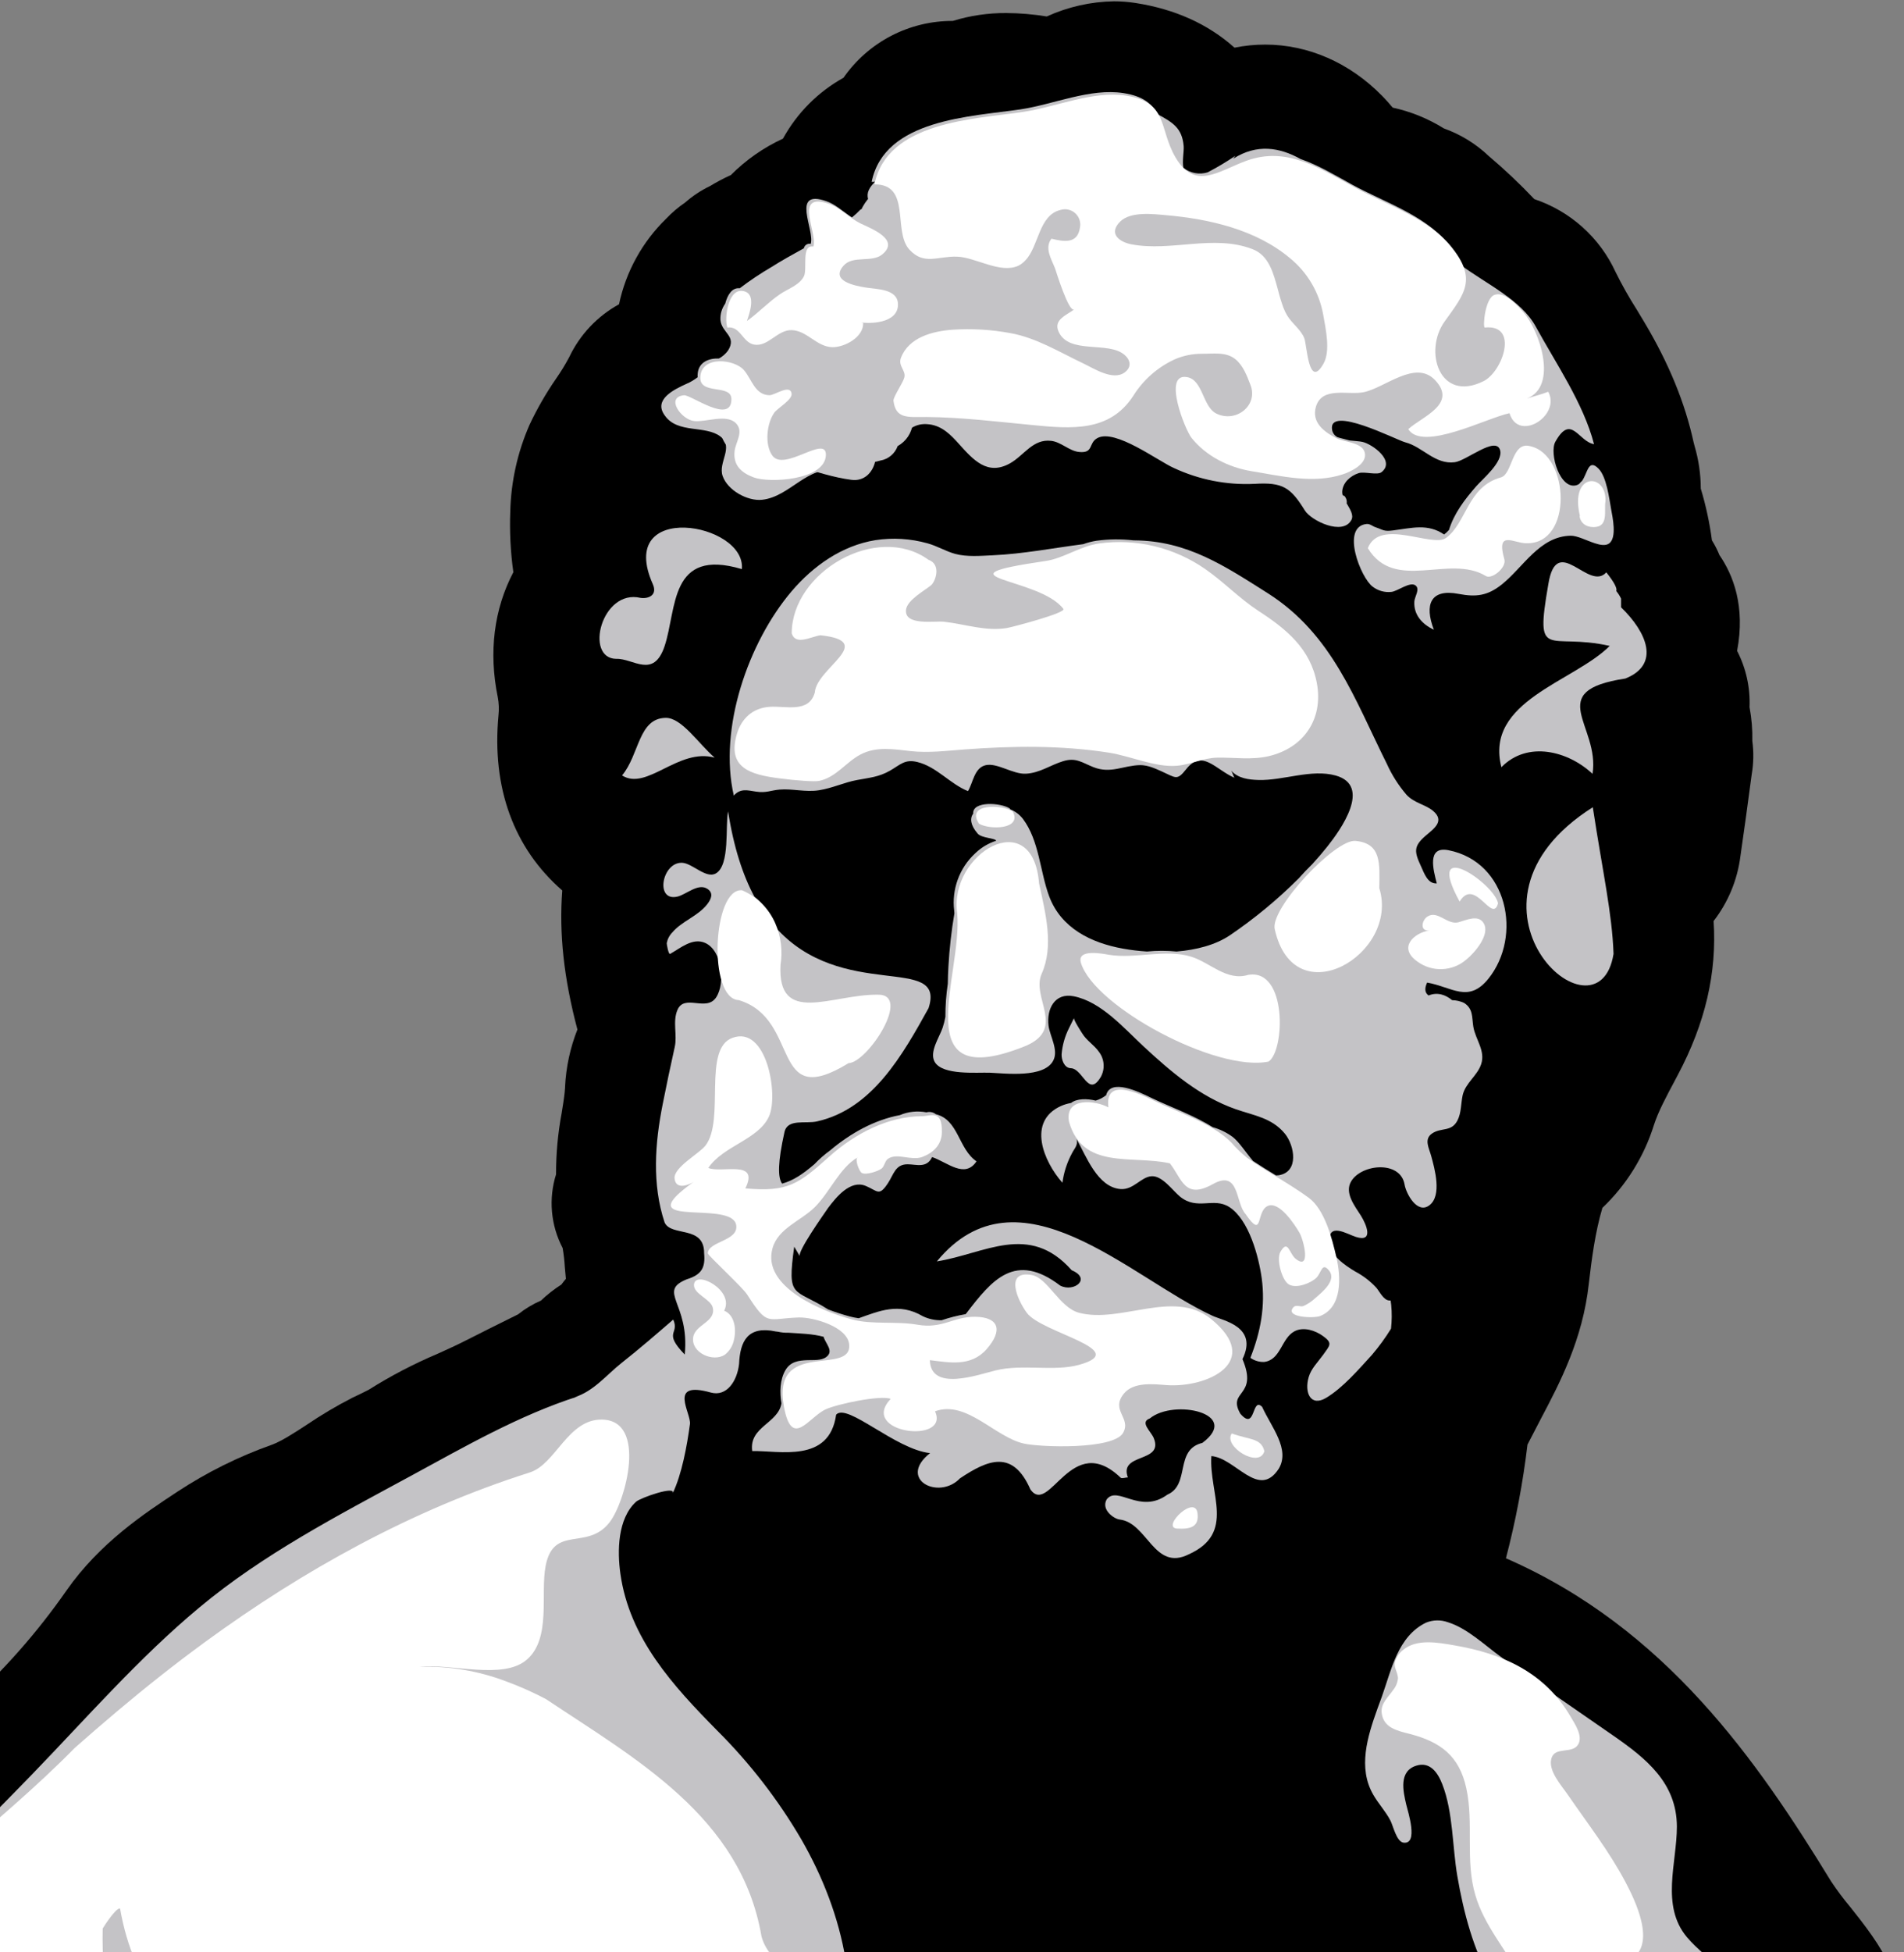 <svg width="360" height="369" viewBox="0 0 360 369" fill="none" xmlns="http://www.w3.org/2000/svg">
<rect x="0" y="0" width="360" height="369" fill="#808080" stroke="none"/>
<g clip-path="url(#clip0)">
<path d="M87.277 431.5C82.859 431.5 78.428 431.339 74.145 431.171C69.992 431.017 65.703 430.855 61.556 430.855C59.034 430.855 56.77 430.914 54.622 431.036C52.894 431.133 51.152 431.178 49.462 431.178C19.955 431.178 -3.516 416.844 -26.218 402.98C-29.063 401.247 -32.023 399.448 -34.913 397.702C-46.367 390.863 -49.36 382.962 -49.915 377.541C-50.469 372.121 -48.999 364.007 -39.311 355.164C-35.945 351.51 -32.526 348.036 -29.218 344.678L-28.94 344.401C-27.734 343.176 -26.522 341.951 -25.322 340.714C-19.988 335.242 -13.351 328.43 -6.437 322.171C0.693 315.734 7.065 308.505 12.557 300.625C18.858 291.602 27.346 286.008 33.538 281.934C39.118 278.265 45.121 275.283 51.416 273.053C53.171 272.408 55.467 270.933 57.898 269.347C60.688 267.454 63.589 265.733 66.586 264.191L68.128 263.456C68.631 263.211 69.418 262.812 69.708 262.67C73.846 260.058 78.19 257.788 82.698 255.883C84.581 255.026 86.335 254.24 87.922 253.428C90.869 251.926 93.83 250.456 96.693 249.038L97.983 248.394C99.291 247.347 100.734 246.48 102.272 245.816C103.461 244.681 104.757 243.664 106.142 242.78C106.413 242.411 106.697 242.05 106.994 241.697C106.916 240.898 106.852 240.138 106.787 239.416C106.72 238.23 106.584 237.048 106.381 235.877C105.268 233.753 104.585 231.429 104.371 229.041C104.157 226.652 104.417 224.244 105.136 221.956C105.126 218.064 105.482 214.18 106.2 210.355C106.432 208.937 106.645 207.603 106.761 206.488L106.839 205.572V205.405C107.019 201.692 107.808 198.034 109.174 194.577C106.594 184.858 105.697 176.447 106.31 168.3C97.138 160.315 92.972 148.907 94.249 135.237C94.38 134.074 94.334 132.899 94.114 131.75C92.372 123.249 93.398 115.128 97.061 108.141C96.528 104.333 96.334 100.486 96.481 96.643C96.62 90.994 97.862 85.427 100.138 80.253C101.576 77.2 103.265 74.27 105.188 71.495C106.079 70.218 106.891 68.888 107.619 67.511C109.629 63.27 112.926 59.769 117.042 57.508C118.342 51.342 121.452 45.703 125.975 41.312C127.052 40.173 128.25 39.155 129.548 38.276C130.96 37.03 132.538 35.984 134.237 35.17C135.486 34.413 136.779 33.728 138.107 33.12H138.152C141.008 30.243 144.357 27.901 148.039 26.204C150.692 21.369 154.659 17.381 159.481 14.7C161.797 11.368 164.888 8.65 168.49 6.778C172.091 4.906 176.093 3.938 180.152 3.956C183.429 2.944 186.842 2.442 190.272 2.467C192.835 2.48 195.393 2.695 197.921 3.112C201.912 1.294 206.236 0.319 210.621 0.25C211.973 0.25 213.322 0.353 214.658 0.559C222.134 1.713 228.428 4.549 233.408 9.009C235.318 8.623 237.263 8.428 239.212 8.429C247.332 8.429 255.175 11.851 261.303 18.097C262.16 18.967 262.857 19.785 263.321 20.34C266.748 21.084 270.021 22.414 272.996 24.271C276.17 25.402 279.07 27.187 281.509 29.511C284.519 32.059 287.387 34.77 290.1 37.632C293.472 38.759 296.575 40.565 299.22 42.938C301.865 45.312 303.994 48.202 305.476 51.431C306.678 53.866 308.013 56.233 309.475 58.52C309.972 59.345 310.469 60.164 310.959 60.989C315.557 68.723 318.589 76.122 320.227 83.624C320.259 83.772 320.324 84.011 320.395 84.269C321.171 86.891 321.569 89.61 321.575 92.344C322.541 95.541 323.247 98.811 323.684 102.122C324.237 103.013 324.714 103.948 325.109 104.919C327.689 108.664 330.043 114.587 328.444 123.017C330.137 126.298 330.946 129.963 330.792 133.651C331.191 135.758 331.368 137.901 331.32 140.045C331.603 142.144 331.564 144.274 331.204 146.361C330.443 152.11 329.747 157.176 329.069 161.829C328.506 166.291 326.756 170.52 324 174.075C324.645 183.833 322.439 193.378 317.221 203.188L316.667 204.238C315.061 207.242 313.545 210.078 312.732 212.578C310.873 218.56 307.513 223.966 302.974 228.285C301.62 232.848 300.949 237.901 300.394 242.709C299.253 253.118 294.905 261.4 291.41 268.019C290.829 269.128 290.249 270.236 289.681 271.351L289.101 272.466C289.023 272.615 288.914 272.821 288.81 273.027C287.946 280.275 286.584 287.454 284.734 294.515C314.977 307.721 332.301 332.844 346.232 355.609C347.353 357.289 348.565 358.907 349.863 360.455C354.984 366.9 362.73 376.568 357.803 386.88C357.667 387.158 357.525 387.441 357.364 387.731C353.049 395.601 342.472 398.159 333.133 400.409C329.811 401.214 326.683 401.968 324.748 402.781C322.259 403.838 319.711 405.004 317.247 406.126C309.243 409.793 300.994 413.563 291.784 415.316C288.868 415.879 285.905 416.16 282.935 416.154C273.531 416.154 264.927 413.479 256.601 410.888C249.59 408.704 242.966 406.648 236.129 406.19C233.62 406.022 231.034 405.939 228.435 405.939C210.408 405.939 192.568 409.948 177.482 413.866C172.323 415.207 167.124 416.625 162.087 417.997C140.977 423.753 119.145 429.702 96.087 431.21C93.365 431.429 90.482 431.5 87.277 431.5Z" fill="black"/>
<path d="M273.858 160.688C269.724 159.876 271.02 164.426 271.659 166.966C269.924 167.069 269.279 165.032 268.666 163.705C267.376 160.946 267.267 159.921 269.556 157.949C271.117 156.608 273.226 155.197 270.982 153.276C269.53 152.039 267.428 151.813 265.938 150.215C264.422 148.447 263.167 146.472 262.21 144.35C256.128 132.156 251.891 119.858 239.714 112.124C231.548 106.968 224.524 102.205 214.482 102.128C214.431 102.125 214.379 102.125 214.328 102.128C211.999 101.861 209.646 101.885 207.323 102.199C206.47 102.33 205.631 102.546 204.821 102.843C199.106 103.584 193.424 104.693 187.671 104.951C185.407 105.054 182.808 105.286 180.608 104.687C178.841 104.21 177.177 103.178 175.371 102.689C172.164 101.789 168.802 101.584 165.51 102.089C159.17 103.12 153.752 106.962 149.669 111.757C141.465 121.425 135.828 137.692 138.744 150.363C140.033 148.926 141.362 149.383 142.994 149.622C144.877 149.899 145.709 149.377 147.386 149.235C149.837 149.029 152.301 149.751 154.842 149.358C157.383 148.965 159.641 147.862 162.053 147.424C164.355 146.992 166.174 146.863 168.283 145.652C170.25 144.524 171.069 143.441 173.443 144.021C177.1 144.904 179.628 148.172 183.021 149.519C183.988 147.94 184.195 145.123 186.362 144.621C188.529 144.118 191.521 146.361 193.972 146.232C196.617 146.09 198.59 144.601 201.022 143.86C203.453 143.119 204.582 144.137 206.762 145.001C210.058 146.29 212.393 144.659 215.592 144.608C216.998 144.608 218.301 145.194 219.558 145.755C222.357 146.999 222.512 147.611 224.286 145.368C227.311 141.533 229.813 145.433 233.393 146.999C233.161 146.586 233.051 146.071 232.793 145.658C234.115 147.128 236.115 147.366 237.985 147.418C242.667 147.54 247.943 145.297 252.542 146.573C259.424 148.507 253.522 156.789 250.968 159.999C250.091 161.101 249.137 162.209 248.137 163.305C247.266 164.149 246.408 165.052 245.589 165.98C241.584 169.988 237.206 173.607 232.516 176.788C229.755 178.631 226.15 179.534 222.467 179.837C220.603 179.653 218.726 179.653 216.862 179.837C215.348 179.741 213.841 179.561 212.347 179.295C206.298 178.213 200.648 175.428 198.39 169.447C196.623 164.736 196.507 158.877 193.398 154.752C192.773 153.954 191.948 153.336 191.005 152.961L190.934 152.806C189.174 151.678 183.84 151.369 184.007 153.766C183.363 154.656 183.453 155.932 184.852 157.549C185.613 158.432 188.193 158.381 188.355 158.903C186.909 159.363 185.586 160.143 184.485 161.185L184.362 161.301C182.897 162.663 181.776 164.353 181.09 166.231C180.404 168.11 180.173 170.124 180.415 172.109C180.415 172.272 180.428 172.44 180.454 172.612C179.89 175.933 179.513 179.283 179.325 182.647C179.254 183.717 179.228 184.812 179.209 185.914C178.895 187.994 178.742 190.095 178.751 192.198C178.622 192.904 178.443 193.6 178.216 194.28C177.622 196.04 175.636 198.863 176.745 200.725C178.261 203.271 184.685 202.659 187.142 202.743C190.032 202.865 197.462 203.819 199.164 200.41C200.164 198.431 198.519 195.846 198.255 193.861C197.855 190.69 199.429 187.584 203.008 188.293C208.226 189.324 212.509 194.338 216.217 197.767C221.377 202.556 226.879 207.267 233.631 209.633C237.069 210.838 240.468 211.257 242.938 214.26C244.757 216.477 245.686 221.511 241.765 222.123C241.598 222.147 241.43 222.157 241.261 222.155C239.804 221.26 238.346 220.37 236.927 219.436C235.521 217.779 234.276 215.807 233.057 214.872C231.919 214.04 230.642 213.418 229.284 213.036C225.718 210.78 221.132 209.168 217.675 207.493C215.295 206.326 209.935 203.755 209.136 207.022H209.097C208.524 207.477 207.866 207.814 207.162 208.015C205.537 207.622 203.615 207.596 202.499 208.466C201.847 208.574 201.212 208.765 200.609 209.033C194.159 211.946 197.3 219.5 200.88 223.541C201.136 221.593 201.746 219.708 202.679 217.979C203.163 216.993 203.866 216.484 203.557 215.291C205.382 218.514 207.504 224.392 211.87 224.733C214.321 224.92 215.74 222.413 217.759 222.304C219.778 222.194 221.751 225.056 223.125 226.171C226.408 228.82 229.394 226.235 232.387 228.104C236.153 230.489 237.998 237.521 238.559 241.587C239.281 246.847 238.34 251.758 236.418 256.63C237.173 257.168 238.084 257.443 239.011 257.41C242.19 257.03 242.235 252.95 244.764 251.61C246.466 250.72 248.679 251.449 250.156 252.518C252.045 253.885 251.446 254.265 250.156 256.083C249.207 257.404 247.911 258.661 247.447 260.253C246.576 263.211 247.814 265.976 250.781 264.171C253.974 262.238 256.896 258.802 259.398 256.076C260.726 254.518 261.933 252.861 263.01 251.12C263.177 249.621 263.188 248.109 263.042 246.608C263.01 246.331 262.971 246.06 262.932 245.796H262.694C261.617 245.764 260.849 244.12 260.262 243.418C259.107 242.156 257.741 241.105 256.225 240.311C254.29 239.138 251.497 237.301 251.355 234.723C251.136 230.959 254.619 233.215 256.347 233.77C259.817 234.885 258.347 231.411 257.315 229.761C256.167 227.943 254.135 225.442 255.496 223.232C257.489 219.971 264.796 219.307 265.57 223.876C265.867 225.61 267.95 229.503 270.233 227.821C272.71 226.003 271.253 220.841 270.588 218.424C270.182 216.954 269.202 215.311 270.762 214.234C272.497 213.036 274.419 214.002 275.567 211.772C276.316 210.329 276.212 208.55 276.554 206.99C277.083 204.683 279.302 203.342 280.043 201.157C280.908 198.579 278.979 196.484 278.573 194.068C278.276 192.263 278.573 190.677 276.825 189.556C276.118 189.225 275.349 189.047 274.568 189.034C273.278 187.983 271.769 187.468 270.111 188.144C269.466 187.68 269.26 186.946 269.834 185.708C274.568 186.54 277.644 189.685 281.443 184.948C287.867 176.904 285.074 162.886 273.858 160.688Z" fill="#C4C3C6"/>
<path d="M129.791 72.545C130.549 72.221 131.262 71.8 131.913 71.294C131.888 71.08 131.888 70.864 131.913 70.65C132.075 68.478 133.958 67.692 135.931 67.756C136.602 67.397 137.183 66.892 137.634 66.28C139.408 63.515 136.435 62.935 136.215 60.48C136.156 59.378 136.475 58.289 137.118 57.392C137.544 55.742 138.408 54.312 139.866 54.486C141.794 53.014 143.813 51.665 145.909 50.444C147.844 49.207 149.934 48.073 151.991 46.925C152.02 46.786 152.077 46.653 152.158 46.535C152.238 46.418 152.342 46.317 152.462 46.24C152.582 46.162 152.716 46.11 152.857 46.085C152.998 46.06 153.142 46.063 153.281 46.094C154.113 43.516 149.411 35.659 156.248 38.025C157.835 38.572 159.176 39.784 160.602 40.777L161.085 41.093C161.685 40.609 162.252 40.086 162.782 39.526C163.975 40.435 164.923 42.272 166.6 42.233C168.038 42.233 170.373 39.707 168.967 38.366C167.561 37.026 165.007 40.094 164.162 37.657C163.762 36.484 164.387 35.376 165.452 34.37C165.237 34.357 165.021 34.357 164.807 34.37C167.238 22.473 183.595 22.067 192.973 20.668C199.164 19.74 206.123 16.62 212.405 17.594C216.198 18.18 217.772 19.605 218.726 21.512L218.836 21.57C221.79 23.156 223.518 24.232 223.802 27.609C223.886 28.602 223.493 30.407 223.75 31.715C224.388 32.221 225.14 32.563 225.94 32.713C226.741 32.862 227.565 32.814 228.343 32.572C230.148 31.632 231.896 30.589 233.58 29.446L233.173 30C237.63 27.132 241.952 27.854 245.886 30.046C249.214 31.186 252.426 33.12 255.747 34.95C261.636 38.173 269.292 40.622 273.703 45.946C274.805 47.185 275.679 48.61 276.283 50.154C281.024 53.661 287.615 56.683 290.357 61.698C294.162 68.665 299.386 76.212 301.392 83.946C298.432 83.463 297.084 78.107 294.078 83.495C292.872 85.654 294.981 92.757 298.167 91.674C298.33 91.617 298.482 91.534 298.619 91.429C298.765 91.224 298.939 91.04 299.135 90.881C300.199 89.367 300.308 86.608 302.256 88.587C303.772 90.134 304.262 94.207 304.623 96.224C304.875 97.662 305.791 101.677 304.204 102.74C303.559 103.172 302.617 103.024 301.585 102.689C300.005 102.18 298.219 101.232 296.987 101.251C291.111 101.342 288.035 107.207 283.939 110.474C281.243 112.621 279.063 112.872 275.787 112.247C270.433 111.216 269.298 114.296 271.111 119.021C268.892 117.977 267.28 116.204 267.415 113.703C267.467 112.762 268.537 111.357 267.647 110.655C266.622 109.843 264.261 111.744 263.094 111.867C261.818 112.014 260.535 111.656 259.521 110.868C257.27 109.198 253.477 99.569 258.372 99.034C259.017 98.963 259.508 99.46 260.075 99.647C261.539 100.124 261.572 100.484 263.371 100.252C266.989 99.795 269.943 98.905 273.046 101.019C273.374 100.761 273.68 100.477 273.961 100.169C274.948 96.998 276.902 94.452 279.121 91.9C280.34 90.507 284.223 87.323 283.636 85.1C282.868 82.309 277.277 87.079 275.058 87.362C271.33 87.846 268.969 84.43 265.699 83.598C264.093 83.192 250.955 76.373 251.878 81.304C251.937 81.589 252.06 81.857 252.238 82.088C252.415 82.319 252.643 82.507 252.903 82.638C253.548 82.851 254.393 83.012 255.161 83.244C256.089 83.353 257.005 83.385 257.611 83.521C259.456 83.933 263.887 87.085 261.223 89.231C260.417 89.876 257.998 89.077 256.902 89.418C255.302 89.927 253.832 91.261 253.78 92.963C253.776 93.181 253.806 93.399 253.871 93.608C253.974 93.641 254.075 93.679 254.174 93.724C254.353 93.908 254.486 94.132 254.563 94.377C254.641 94.622 254.66 94.881 254.619 95.135C255.264 96.243 255.999 97.352 255.515 98.267C253.903 101.316 247.911 98.415 246.711 96.469C244.028 92.144 242.558 91.113 237.211 91.448C231.956 91.703 226.718 90.675 221.951 88.451C219.004 87.162 210.845 80.988 207.497 82.793C205.736 83.74 206.852 85.706 204.014 85.422C202.15 85.229 200.648 83.54 198.745 83.321C195.269 82.915 193.643 86.073 190.96 87.575C186.703 89.953 184.04 86.93 181.331 83.927C179.796 82.206 178.164 80.524 175.745 80.208C172.682 79.796 171.624 81.639 169.392 82.967C166.858 84.475 165.387 82.2 166.348 79.667C166.787 78.513 167.851 77.688 168.87 76.85C168.641 76.355 168.495 75.826 168.438 75.284C168.373 74.749 169.457 73.047 170.089 71.823C169.689 71.678 169.279 71.56 168.864 71.469C168.926 71.041 169.076 70.63 169.305 70.263C169.534 69.896 169.836 69.58 170.192 69.335C169.97 69.019 169.824 68.655 169.766 68.272C169.708 67.89 169.739 67.499 169.857 67.131C171.36 63.264 175.849 62.123 179.589 61.852C183.257 61.609 186.94 61.825 190.554 62.497C191.471 62.656 192.378 62.871 193.269 63.141C193.968 62.901 194.647 62.608 195.301 62.265C200.022 59.526 195.411 55.175 192.115 54.279C189.722 53.635 182.718 48.247 180.589 50.084C176.384 53.744 187.851 59.622 189.445 61.259C185.517 61.053 184.543 60.499 181.705 58.166C179.497 56.371 177.056 54.884 174.449 53.744C172.315 52.782 170.011 52.252 167.67 52.185C166.744 52.375 165.828 52.618 164.929 52.913C164.544 53.169 164.226 53.514 164.001 53.918C166.181 54.17 169.276 54.389 169.302 56.999V57.031C172.353 57.676 175.223 59.152 175.752 62.123C173.797 62.655 171.952 63.527 170.302 64.701C170.1 65.238 169.761 65.713 169.319 66.078C168.876 66.444 168.346 66.686 167.78 66.783C167.645 66.783 167.516 66.847 167.387 66.879L166.161 67.833C164.426 69.174 158.422 73.55 156.022 71.604C154.578 70.45 157.712 69.464 155.932 67.737C153.52 65.371 148.837 68.059 150.127 71.249C150.972 73.389 152.997 73.918 151.269 76.302C150.398 77.507 148.586 77.972 147.728 79.235C146.87 80.498 146.683 84.584 147.786 86.325C150.675 86.034 154.842 83.057 155.571 84.726C156.777 84.266 158.111 84.266 159.318 84.726C160.518 85.255 162.149 86.795 161.814 88.271C161.298 90.552 159.77 89.193 158.363 88.915C152.643 87.871 149.392 93.885 144.09 94.458C141.349 94.755 137.557 92.673 136.628 89.947C135.744 87.369 138.802 84.52 136.235 82.515C133.41 80.311 128.114 82.026 125.689 78.519C123.496 75.548 127.366 73.641 129.791 72.545Z" fill="#C4C3C6"/>
<path d="M307.313 128.244C291.692 130.609 302.566 137.145 301.108 146.258C296.555 141.978 288.854 139.916 283.875 145.001C280.65 132.459 297.567 128.888 304.359 122.076C292.685 119.466 290.169 125.298 292.749 110.423C294.336 100.543 300.399 111.905 303.714 108.174C305.288 110.146 305.791 111.222 305.604 111.719C305.964 112.153 306.268 112.632 306.507 113.143C306.507 113.787 306.507 114.297 306.507 114.786C311.37 119.485 313.988 125.588 307.313 128.244Z" fill="#C4C3C6"/>
<path d="M140.266 107.561C126.528 103.468 128.011 115.089 125.657 122.127C123.555 128.372 119.73 124.395 116.518 124.524C110.442 124.441 113.725 111.254 121.117 113C122.626 113.213 124.341 112.485 123.438 110.422C116.363 94.509 141.111 98.763 140.266 107.561Z" fill="#C4C3C6"/>
<path d="M125.844 135.676C128.889 135.612 132.03 140.523 135.125 143.198C128.244 141.303 122.316 149.54 117.615 146.556C120.917 142.611 120.685 135.773 125.844 135.676Z" fill="#C4C3C6"/>
<path d="M301.16 152.568C303.049 164.949 304.81 172.593 305.081 180.282C302.153 198.483 272.149 170.956 301.16 152.568Z" fill="#C4C3C6"/>
<path d="M-31.638 373.372C-28.259 366.147 -17.307 357.987 -11.767 353.392C-5.807 347.43 0.146 341.462 6.009 335.41C16.277 324.808 26.216 313.367 37.677 303.829C49.757 293.749 63.766 286.491 77.529 279.028C87.849 273.433 98.085 267.504 109.313 263.908L108.623 264.082C112.255 262.96 114.68 259.841 117.556 257.572C120.884 254.949 124.09 252.171 127.295 249.4C128.534 252.223 125.283 251.681 129.469 256.006C130.43 246.242 124.199 244.108 129.849 241.788C132.732 240.905 133.377 239.513 133.132 236.857C133.171 231.514 126.934 233.802 125.663 231.057C123.251 223.793 123.832 216.072 125.302 208.679C126.018 205.076 126.766 201.48 127.573 197.897C128.089 195.634 127.14 193.089 128.089 190.878C129.417 187.765 133.584 191.323 135.422 188.48C137.163 185.793 136.557 179.644 133.326 178.213C130.952 177.156 128.643 179.212 126.708 180.282C126.386 180.463 126.063 178.477 126.063 178.265C126.205 177.496 126.573 176.786 127.121 176.228C128.908 174.101 131.945 173.173 133.706 170.917C134.441 169.963 134.996 168.816 133.758 167.998C132.003 166.844 129.753 169.074 128.076 169.461C123.787 170.46 125.167 162.893 128.979 163.067C130.913 163.151 133.493 166.141 135.351 165.078C138.086 163.499 137.086 155.971 137.666 153.348C138.718 160.148 140.459 165.407 142.626 169.461C144.428 170.939 145.77 172.9 146.496 175.113C159.131 189.499 178.951 180.121 175.565 190.543C170.676 199.353 164.955 209.582 154.526 211.934C152.346 212.475 148.882 211.335 148.315 214.003C147.064 219.636 147.025 222.562 147.883 223.709C150.011 223.11 151.752 221.937 153.984 220.036C154.897 219.07 155.899 218.191 156.977 217.412C160.782 214.19 165.361 211.651 170.147 210.755C171.731 210.088 173.477 209.907 175.165 210.233C175.469 210.148 175.788 210.136 176.097 210.198C176.406 210.259 176.697 210.393 176.945 210.587C181.273 211.663 181.169 217.116 184.627 219.494C182.421 222.833 179.118 219.662 176.242 218.689C175.197 220.861 173.269 220.049 171.592 220.049C169.283 220.049 168.98 221.95 167.909 223.587C166.187 226.216 165.974 225.082 163.646 224.122C160.769 222.949 158.067 226.307 156.583 228.285C155.745 229.504 150.721 236.587 151.23 237.431L150.166 235.626C148.779 245.629 150.082 243.361 156.583 247.485C157.921 247.996 159.284 248.439 160.666 248.813C161.222 248.958 161.786 249.07 162.356 249.148C166.226 247.788 169.953 246.113 174.475 248.762C175.588 249.296 176.813 249.557 178.048 249.522C179.521 249.024 181.03 248.641 182.563 248.375C182.611 248.331 182.656 248.283 182.698 248.233C187.561 241.885 191.953 236.509 200.454 242.974C203.034 244.314 206.465 241.685 202.628 240.074C194.566 230.96 186.2 236.967 177.132 238.404C192.553 219.713 213.682 241.511 229.252 248.684C231.187 249.599 237.946 250.689 234.921 256.876C237.972 264.088 231.967 262.715 234.515 267.188C237.475 270.63 236.618 263.901 238.643 265.899C240.352 269.689 244.002 273.891 241.771 277.603C237.966 283.443 233.612 275.547 229.039 275.199C228.562 282.289 233.683 289.733 224.782 293.761C218.191 297.061 216.991 287.793 211.683 287.187C210.67 287.071 208.161 285.383 209.232 283.411C211.29 280.652 215.508 286.304 220.719 282.489C225.105 280.594 222.009 273.994 227.343 272.705C234.786 267.156 221.99 264.327 217.404 268.084C215.43 268.799 217.63 270.52 218.152 271.809C220.087 276.566 211.515 274.51 213.25 279.234C212.786 279.234 212.147 279.498 211.889 279.286C202.55 270.32 198.493 286.53 194.836 281.529C191.495 273.878 186.768 275.902 181.518 279.402C177.474 283.63 169.618 279.55 175.855 274.639C169.302 273.949 160.163 265.061 158.093 267.375C156.803 276.604 147.347 274.13 142.226 274.252C141.581 269.65 147.134 269.044 147.754 265.229C147.392 263.205 147.444 260.717 148.54 258.906C149.489 257.346 150.985 257.134 152.662 257.069C153.771 257.024 155.28 257.185 156.229 256.476C157.738 255.336 156.08 253.969 155.725 252.654C153.636 252.081 151.333 252.042 149.082 251.887H149.018C148.367 251.903 147.717 251.838 147.083 251.694L146.689 251.649C141.407 250.521 139.93 253.46 139.743 257.772C139.388 260.994 137.428 264.03 134.383 263.186C126.16 260.891 130.733 267.053 130.449 269.167C129.901 273.221 128.933 278.609 127.179 282.263C127.94 280.665 121.045 283.101 120.252 283.836C116.763 287.058 116.698 293.162 117.298 297.422C119.02 309.668 127.269 318.627 135.596 327.07C141.779 333.228 147.139 340.16 151.54 347.694C159.653 361.809 163.465 378.502 158.183 394.312C157.538 396.245 153.668 398.037 149.392 399.062C128.091 404.034 106.18 405.883 84.347 404.553C65.397 403.457 47.029 398.501 28.608 394.318C19.43 392.236 10.169 390.174 0.81 389.117C-7.774 388.15 -16.759 388.975 -25.143 386.642C-28.626 385.675 -31.09 383.813 -31.819 380.461C-33.076 378.347 -32.831 375.917 -31.638 373.372Z" fill="#C4C3C6"/>
<path d="M260.436 322.958C260.727 322.172 261.01 321.398 261.281 320.644C263.094 315.578 264.287 309.275 269.621 306.684C270.941 306.145 272.414 306.115 273.755 306.6C277.373 307.715 280.695 310.906 283.707 313.097C290.705 318.189 297.845 323.042 304.952 327.979C311.254 332.349 317.026 336.95 317.058 345.22C317.058 352.129 313.962 360.159 318.954 366.121C322.94 370.871 330.048 373.855 326.765 381.377C322.599 390.941 305.894 389.111 297.935 387.1C283.068 383.394 277.889 368.209 275.555 354.636C274.587 349.048 274.774 342.5 272.691 337.189C271.846 335.023 270.375 332.877 267.757 333.721C264.448 334.778 265.287 338.51 265.893 341.095C266.19 342.351 268.253 348.629 265.37 348.262C264.048 348.094 263.39 345.039 262.913 344.124C262.01 342.358 260.617 340.901 259.637 339.18C256.715 334.108 258.553 328.192 260.436 322.958Z" fill="#C4C3C6"/>
<path d="M202.099 194.364C202.409 193.719 202.744 193.036 203.073 192.398C202.925 192.682 204.363 194.918 204.595 195.273C205.433 196.684 206.904 197.503 207.82 198.85C208.315 199.516 208.608 200.311 208.665 201.139C208.722 201.967 208.541 202.794 208.142 203.523C205.769 207.564 204.769 201.95 202.46 201.892C201.202 201.853 200.667 200.229 200.725 199.23C200.873 197.536 201.339 195.885 202.099 194.364Z" fill="#C4C3C6"/>
<path d="M138.57 77.012L146.38 72.223C143.697 70.032 144.652 66.7 146.458 63.896C140.479 63.574 140.872 54.873 146.819 54.228C150.689 53.822 154.558 53.404 158.428 52.939L160.686 51.231C161.647 50.503 162.62 49.781 163.581 49.079C163.394 48.86 163.229 48.623 163.091 48.37C162.128 46.599 161.743 44.572 161.989 42.572C162.235 40.571 163.101 38.698 164.465 37.213C167.496 33.836 171.947 33.198 176.236 32.863C181.75 32.431 182.337 39.998 178.08 42.041C180.106 43.194 181.35 45.45 180.809 47.59C182.273 47.5 183.73 47.487 185.182 47.538L193.734 47.371C194.688 47.29 195.642 47.534 196.44 48.063C197.239 48.591 197.835 49.374 198.133 50.284C199.008 50.449 199.813 50.875 200.441 51.507C201.068 52.139 201.489 52.946 201.648 53.822C202.553 53.83 203.436 54.107 204.184 54.616C204.933 55.125 205.514 55.845 205.853 56.684C206.912 56.655 207.95 56.98 208.804 57.607C209.658 58.233 210.278 59.127 210.568 60.145C211.213 62.427 209.768 65.701 207.188 66.094C199.685 67.255 192.094 67.74 184.504 67.544C184.504 67.673 184.44 67.789 184.408 67.905C184.93 68.285 185.411 68.717 185.846 69.194C188.129 71.695 187.478 76.522 183.711 77.276C180.822 77.856 177.915 78.305 174.991 78.623C174.526 78.997 173.991 79.273 173.417 79.435C173.23 79.493 173.037 79.538 172.843 79.59C172.766 79.735 172.68 79.875 172.585 80.009C172.49 80.902 172.18 81.759 171.683 82.508C171.186 83.256 170.515 83.874 169.728 84.308C169.477 85.005 169.047 85.624 168.481 86.103C167.915 86.581 167.233 86.903 166.503 87.034L165.458 87.298C164.962 89.329 163.401 91.004 160.982 90.689C154.204 89.806 147.864 86.364 141.059 86.022C136.267 85.777 134.377 79.584 138.57 77.012Z" fill="#C4C3C6"/>
<path d="M-31.193 373.886C-17.92 356.891 -0.505 345.289 14.116 330.369C16.756 328.036 19.422 325.733 22.114 323.46C27.512 318.916 33.046 314.52 38.78 310.331C57.316 296.796 77.839 285.382 100.187 278.286C105.089 276.726 107.379 268.167 113.854 268.302C122.419 268.489 118.304 283.687 115.318 287.638C111.094 293.206 104.721 288.082 103.173 295.913C102.129 301.192 104.27 309.609 99.639 313.65C95.124 317.608 85.218 314.333 79.355 315.03C84.896 314.865 90.415 315.786 95.602 317.743C98.216 318.699 100.763 319.829 103.225 321.127C120.104 332.406 140.098 343.362 143.968 365.92C144.613 368.498 146.548 370.432 148.482 372.365C150.417 375.588 152.352 380.744 148.482 382.678C130.585 393.312 110.152 402.135 89.352 402.077C85.86 402.068 82.374 401.799 78.923 401.272C55.607 396.212 27.873 390.412 22.713 360.764C22.069 360.12 18.199 365.92 16.909 369.143C17.495 367.099 18.363 365.147 19.489 363.342C18.844 371.076 22.069 384.611 11.749 385.256C-1.795 385.9 -17.275 391.056 -29.89 382.781C-32.709 380.293 -32.741 377.186 -31.193 373.886Z" fill="white"/>
<path d="M147.212 147.089C142.052 146.406 137.396 145.2 139.331 138.71C140.221 135.726 142.362 133.818 145.477 133.593C148.592 133.367 152.927 134.83 154.055 130.905C154.371 126.2 165.916 121.237 155.126 120.064C153.314 120.329 150.424 122.056 149.695 119.716C149.695 108.115 165.774 98.763 175.539 105.788C178.08 106.704 176.829 109.991 176.036 110.622C174.746 111.673 171.521 113.407 171.302 115.256C170.979 118.324 176.745 117.312 178.487 117.506C182.434 117.95 186.317 119.349 190.335 118.704C191.309 118.543 201.628 115.843 201.061 115.089C196.546 109.043 175.784 109.23 197.745 106.02C201.067 105.537 204.285 103.191 207.839 102.708C211.333 102.23 214.886 102.412 218.314 103.243C221.732 104.076 224.968 105.531 227.859 107.535C231.374 109.965 234.309 113.084 237.927 115.45C243.222 118.885 247.782 122.617 248.988 129.126C250.24 135.881 246.531 141.372 239.843 142.925C236.65 143.66 233.393 143.138 230.168 143.196C227.472 143.247 225.189 144.485 222.57 144.723C218.533 145.091 213.734 142.887 209.671 142.255C200.59 140.837 191.463 140.966 182.318 141.649C178.97 141.9 175.578 142.332 172.224 141.965C168.999 141.61 165.716 141.011 162.685 142.609C159.937 144.06 158.086 146.921 154.894 147.585C154.197 147.778 150.74 147.559 147.212 147.089Z" fill="white"/>
<path d="M265.899 333.003C265.899 333.003 265.899 332.956 265.899 332.935C265.899 332.915 265.946 332.983 265.899 333.003Z" fill="white"/>
<path d="M267.97 181.719C264.339 179.141 267.196 176.37 270.311 175.822C268.408 176.157 268.776 173.888 269.943 173.199C271.878 172.019 273.691 174.894 275.793 174.301C277.27 173.888 279.534 172.793 280.527 174.488C281.817 176.647 278.799 180.108 277.238 181.365C275.963 182.467 274.351 183.102 272.666 183.166C270.982 183.231 269.326 182.72 267.97 181.719Z" fill="white"/>
<path d="M226.447 286.317C226.595 288.489 225.189 289.075 222.486 288.895C219.507 288.611 226.305 282.024 226.447 286.317Z" fill="white"/>
<path d="M192.566 50.213C189.148 51.799 184.465 48.628 180.957 48.505C177.281 48.389 174.707 50.2 171.927 47.158C168.76 43.671 172.34 34.796 165.336 34.848C167.754 22.95 184.124 22.551 193.482 21.146C199.674 20.218 206.64 17.105 212.922 18.078C220.945 19.315 219.062 24.304 222.261 29.75C225.969 36.06 230.342 32.328 235.644 30.394C243.319 27.584 249.556 31.832 256.283 35.486C262.171 38.709 269.827 41.158 274.239 46.443C279.398 52.701 276.954 55.466 273.155 60.745C269.105 66.358 272.181 76.213 280.534 72.023C284.107 70.225 287.267 61.241 280.74 61.905C280.327 61.95 280.74 56.368 282.585 55.724C284.565 55.041 286.951 57.786 288.028 59.004C291.092 62.472 294.684 73.01 288.673 75.33C290.021 74.891 291.414 74.556 292.736 74.041C294.433 77.205 291.008 80.641 288.222 80.531C287.009 80.486 285.919 79.777 285.41 78.095C281.14 78.971 268.956 85.403 266.267 81.111C268.847 78.739 275.651 76.387 271.323 71.83C267.602 67.918 261.836 73.319 257.844 74.124C254.851 74.73 249.981 72.971 248.814 76.857C247.93 79.874 250.388 81.659 252.768 82.858C254.232 83.592 257.566 83.599 258.044 85.539C258.572 87.666 255.412 89.148 253.871 89.657C248.317 91.481 242.21 89.967 236.624 89.052C232.316 88.343 228.02 86.203 225.273 82.742C224.06 81.208 219.784 70.496 224.402 71.269C227.478 71.759 227.349 76.877 230 78.172C233.677 79.97 237.972 76.638 236.418 72.726C235.773 71.031 235.057 69.104 233.606 67.911C231.819 66.442 229.413 66.887 227.279 66.861C225.504 66.849 223.747 67.207 222.119 67.911C218.87 69.407 216.131 71.823 214.244 74.859C209.787 81.659 202.634 81.072 195.043 80.318C188.245 79.674 181.963 78.881 175.171 78.81C171.624 78.81 169.367 79.216 168.935 75.755C168.844 75.046 170.766 72.314 170.999 71.314C171.302 69.987 169.747 69.168 170.354 67.602C171.856 63.735 176.339 62.594 180.08 62.317C183.747 62.074 187.431 62.29 191.044 62.962C195.946 63.838 200.325 66.558 204.776 68.665C206.82 69.632 210.413 72.01 212.631 70.399C214.031 69.381 213.734 68.028 212.631 67.08C209.523 64.386 202.118 67.08 200.145 62.665C199.126 60.403 201.725 59.546 203.118 58.469C202.105 59.256 199.616 51.083 199.487 50.735C198.803 48.982 197.436 46.868 198.803 45.115C201.073 45.663 203.731 46.185 204.189 43.033C204.292 42.543 204.265 42.034 204.112 41.557C203.959 41.079 203.684 40.65 203.314 40.312C202.944 39.973 202.493 39.736 202.004 39.624C201.515 39.513 201.005 39.53 200.525 39.675C196.385 40.661 196.43 46.514 193.934 49.143C193.551 49.584 193.086 49.947 192.566 50.213ZM242.655 58.141C242.85 58.654 243.089 59.151 243.371 59.623C244.28 61.144 245.886 62.201 246.595 63.877C247.118 65.063 247.382 73.764 250.239 68.736C251.613 66.3 250.639 62.092 250.188 59.481C249.436 55.266 247.193 51.462 243.867 48.763C237.417 43.362 228.549 41.377 220.532 40.674C218.088 40.462 213.766 39.901 211.786 41.892C209.49 44.206 211.722 45.76 213.928 46.178C221.474 47.616 229.446 44.245 236.818 47.087C239.959 48.286 240.778 51.689 241.623 54.738C241.908 55.889 242.252 57.025 242.655 58.141Z" fill="white"/>
<path d="M264.268 316.739C264.119 315.862 263.539 315.05 263.739 314.161C263.993 313.252 264.528 312.447 265.267 311.86C267.847 309.662 271.923 310.448 274.942 310.964C284.165 312.53 292.085 316.12 296.948 324.421C297.748 325.788 299.386 328.147 298.361 329.752C297.225 331.537 294.039 330.055 293.349 332.297C292.627 334.643 295.245 337.454 296.458 339.239C300.199 344.685 304.256 349.88 307.351 355.738C309.164 359.167 313.259 367.507 308.319 370.343C305.191 372.141 300.831 368.036 298.283 371.632C296.516 374.126 298.612 378.722 295.703 380.546C291.537 383.124 288.789 376.111 287.428 373.546C284.687 368.39 280.611 363.879 278.947 358.162C277.012 351.607 278.676 344.627 277.251 338.021C275.929 331.872 272.388 329.223 266.538 327.709C264.177 327.103 261.539 326.568 261.236 323.68C261.056 321.908 262.526 320.722 263.416 319.401C263.938 318.764 264.255 317.984 264.326 317.164C264.322 317.021 264.303 316.878 264.268 316.739Z" fill="white"/>
<path d="M127.366 226.623C128.127 225.649 129.759 224.296 132.597 222.382C131.384 223.497 127.856 225.456 127.547 222.743C127.302 220.648 132.236 218.031 133.403 216.491C137.131 211.586 132.797 198.225 138.492 196.15C144.98 193.778 147.218 206.933 145.412 210.974C143.419 215.402 136.757 216.536 133.925 220.738C136.415 221.795 143.658 219.069 140.93 224.605C148.966 225.314 150.92 223.851 156.848 218.547C161.704 214.203 167.941 211.006 174.262 210.961C176.003 210.961 178.164 209.588 178.087 214.003C178.048 216.355 176.493 217.87 174.391 218.663C172.288 219.456 169.612 217.806 167.877 219.03C167.309 219.43 167.232 220.416 166.709 220.841C166.064 221.363 163.749 222.13 162.949 221.692C162.433 221.389 161.582 219.114 162.156 218.759C158.815 220.641 156.919 225.295 154.081 228.131C151.462 230.741 147.147 232.114 146.07 235.897C143.987 243.277 155.59 247.911 161.143 249.387C164.936 250.392 169.437 249.664 173.488 250.373C178.209 251.198 180.273 248.82 184.388 248.871C188.903 248.929 189.651 251.449 186.555 254.981C183.562 258.403 179.415 257.495 175.816 257.069C175.965 263.063 184.846 259.841 188.264 259.003C193.379 257.746 199.229 259.274 204.027 257.952C214.147 255.149 196.933 251.933 194.146 248.123C192.276 245.584 189.973 240.08 195.062 240.976C198.126 241.517 200.293 247.137 204.027 248.117C211.909 250.186 221.912 243.605 228.929 249.245C238.92 257.327 228.33 262.374 220.487 261.781C218.126 261.6 214.34 261.136 212.496 263.398C209.916 266.582 213.934 267.949 212.36 270.797C210.567 274.02 196.726 273.543 193.559 272.828C188.058 271.577 182.724 264.571 176.79 266.737C179.66 273.034 162.311 270.881 168.406 264.384C166.432 263.637 158.221 265.377 156.093 266.376C152.868 267.884 149.721 273.91 148.231 265.912C145.812 252.977 161.001 260.111 160.563 254.163C160.305 250.753 153.771 248.929 151.017 249.006C144.954 249.2 145.18 250.798 141.285 244.695C140.375 243.264 133.803 237.251 133.829 236.864C133.964 234.563 139.633 234.576 139.201 231.579C138.614 227.331 123.883 231.05 127.366 226.623Z" fill="white"/>
<path d="M235.495 229.439C233.56 227.338 234.386 220.983 229.329 223.793C223.95 226.809 223.479 222.743 221.196 219.874C213.915 218.263 204.737 221.164 202.118 211.999C201.267 207.236 207.22 207.996 209.574 209.298C208.826 203.497 215.43 206.72 218.146 208.009C222.738 210.252 229.252 212.301 232.819 215.943C233.704 216.971 234.68 217.918 235.734 218.772C239.455 221.46 243.66 223.606 247.414 226.352C250.491 228.588 251.884 234.138 252.703 237.727C253.522 241.317 253.845 247.06 249.588 248.736C248.427 249.193 242.938 249.019 244.505 247.124C245.015 246.48 245.898 247.086 246.479 246.828C247.315 246.442 248.082 245.922 248.749 245.288C249.936 244.256 252.806 241.981 251.284 240.132C249.923 238.443 249.865 240.589 248.852 241.543C247.84 242.497 245.118 243.625 243.66 242.742C242.371 241.955 241.287 237.992 242.093 236.6C243.525 234.112 243.751 236.896 244.95 237.889C247.898 240.273 246.556 234.473 245.686 232.971C244.815 231.469 241.816 226.842 239.623 227.963C237.43 229.085 238.901 234.382 235.495 229.439Z" fill="white"/>
<path d="M161.118 41.28C161.599 41.624 162.105 41.93 162.633 42.196C164.639 43.175 170.289 45.257 166.794 48.099C164.826 49.691 161.285 48.209 159.512 50.194C156.932 53.107 161.589 53.996 163.653 54.338C165.716 54.68 169.76 54.557 169.786 57.522C169.825 61.157 164.401 61.331 161.989 60.809C162.402 60.833 162.81 60.913 163.201 61.047C163.311 63.69 159.725 65.649 157.396 65.617C154.41 65.572 152.591 62.453 149.657 62.395C146.98 62.33 145.213 65.617 142.562 65.127C140.408 64.728 139.982 61.576 137.525 61.905C136.88 60.152 137.686 53.958 140.904 55.111C142.936 55.84 141.698 59.275 141.227 60.667C143.413 59.108 145.264 57.116 147.49 55.595C148.954 54.596 151.179 53.887 152.004 52.211C152.694 50.832 151.443 46.198 153.797 46.597C154.629 44.02 149.928 36.163 156.764 38.528C158.325 39.083 159.692 40.288 161.118 41.28Z" fill="white"/>
<path d="M140.659 69.948C142.149 71.675 142.729 74.652 145.496 74.698C146.509 74.698 149.366 72.558 149.669 74.362C149.882 75.535 146.993 77.14 146.393 78.004C144.98 80.021 144.535 83.953 146.012 86.08C148.25 89.302 156.409 81.903 156.151 86.118C155.861 90.765 145.477 91.345 142.504 90.23C140.117 89.334 138.602 87.91 138.892 85.268C139.079 83.553 140.685 81.594 139.169 80.015C137.376 78.152 133.474 79.828 131.262 79.583C128.792 79.319 125.767 75.071 129.327 74.704C130.617 74.582 138.286 80.311 138.292 75.439C138.292 72.461 132.152 74.794 132.416 71.185C132.694 67.163 138.872 67.885 140.659 69.948Z" fill="white"/>
<path d="M194.043 197.632C170.973 207.035 182.073 184.252 180.983 172.644C179.357 161.339 195.269 151.91 196.462 166.972C197.687 172.631 199.3 178.793 196.958 184.032C194.933 188.55 201.538 194.345 194.043 197.632Z" fill="white"/>
<path d="M185.098 155.674C182.569 151.807 189.438 152.033 191.476 153.347C193.334 156.802 187.091 156.866 185.098 155.674Z" fill="white"/>
<path d="M138.783 253.182C138.576 254.308 137.966 255.32 137.067 256.03C134.822 257.545 130.566 255.644 131.075 252.685C131.494 250.307 135.396 249.837 134.764 247.136C134.39 245.525 131.082 244.558 131.217 242.792C131.436 239.95 138.957 243.856 136.919 247.723C138.795 248.457 139.292 251.023 138.783 253.182Z" fill="white"/>
<path d="M146.07 339.638C146.025 339.592 146.167 339.573 146.206 339.541L146.07 339.638Z" fill="white"/>
<path d="M239.856 200.637C230.013 202.68 206.91 190.266 204.382 181.997C203.518 179.187 208.729 180.302 209.652 180.451C214.734 181.282 220.313 179.297 225.215 180.811C228.852 181.933 231.916 185.491 236.031 184.247C243.422 183.029 242.945 198.626 239.856 200.637Z" fill="white"/>
<path d="M241.029 175.648C240.036 171.781 252.426 158.575 256.276 158.93C261.268 159.387 260.849 163.312 260.791 167.863C264.667 180.327 244.712 192.122 241.029 175.648Z" fill="white"/>
<path d="M275.98 170.402C269.105 157.86 282.566 166.967 283.243 170.725C282.159 174.74 278.876 165.652 275.98 170.402Z" fill="white"/>
<path d="M239.062 274.278C238.088 277.668 231.168 273.305 232.903 270.92C236.031 272.119 238.482 271.713 239.062 274.278Z" fill="white"/>
<path d="M160.44 200.939C145.432 210.136 151.591 192.611 139.679 189.022C133.784 188.809 134.732 167.688 140.324 168.268C146.535 170.969 148.386 177.478 147.579 182.319C146.934 193.971 157.306 187.9 165.935 187.997C172.514 187.836 164.046 200.816 160.44 200.939Z" fill="white"/>
<path d="M288.609 102.676C286.293 102.721 282.804 100.027 284.442 105.724C284.887 107.291 281.985 109.637 280.889 108.837C273.987 104.706 263.713 111.97 258.624 103.604C260.875 97.842 270.821 103.565 273.4 101.671C277.315 98.835 277.412 92.003 283.784 90.23C286.035 89.586 285.777 83.321 289.357 84.34C296.761 85.97 297.477 102.876 288.609 102.676Z" fill="white"/>
<path d="M301.269 99.621C298.354 99.589 298.586 96.643 298.773 97.687C296.619 89.257 303.798 89.244 303.559 94.742C303.224 96.469 304.269 99.647 301.269 99.621Z" fill="white"/>
</g>
<defs>
<clipPath id="clip0">
<rect width="409.375" height="431.25" fill="white" transform="translate(-50 0.25)"/>
</clipPath>
</defs>
</svg>
